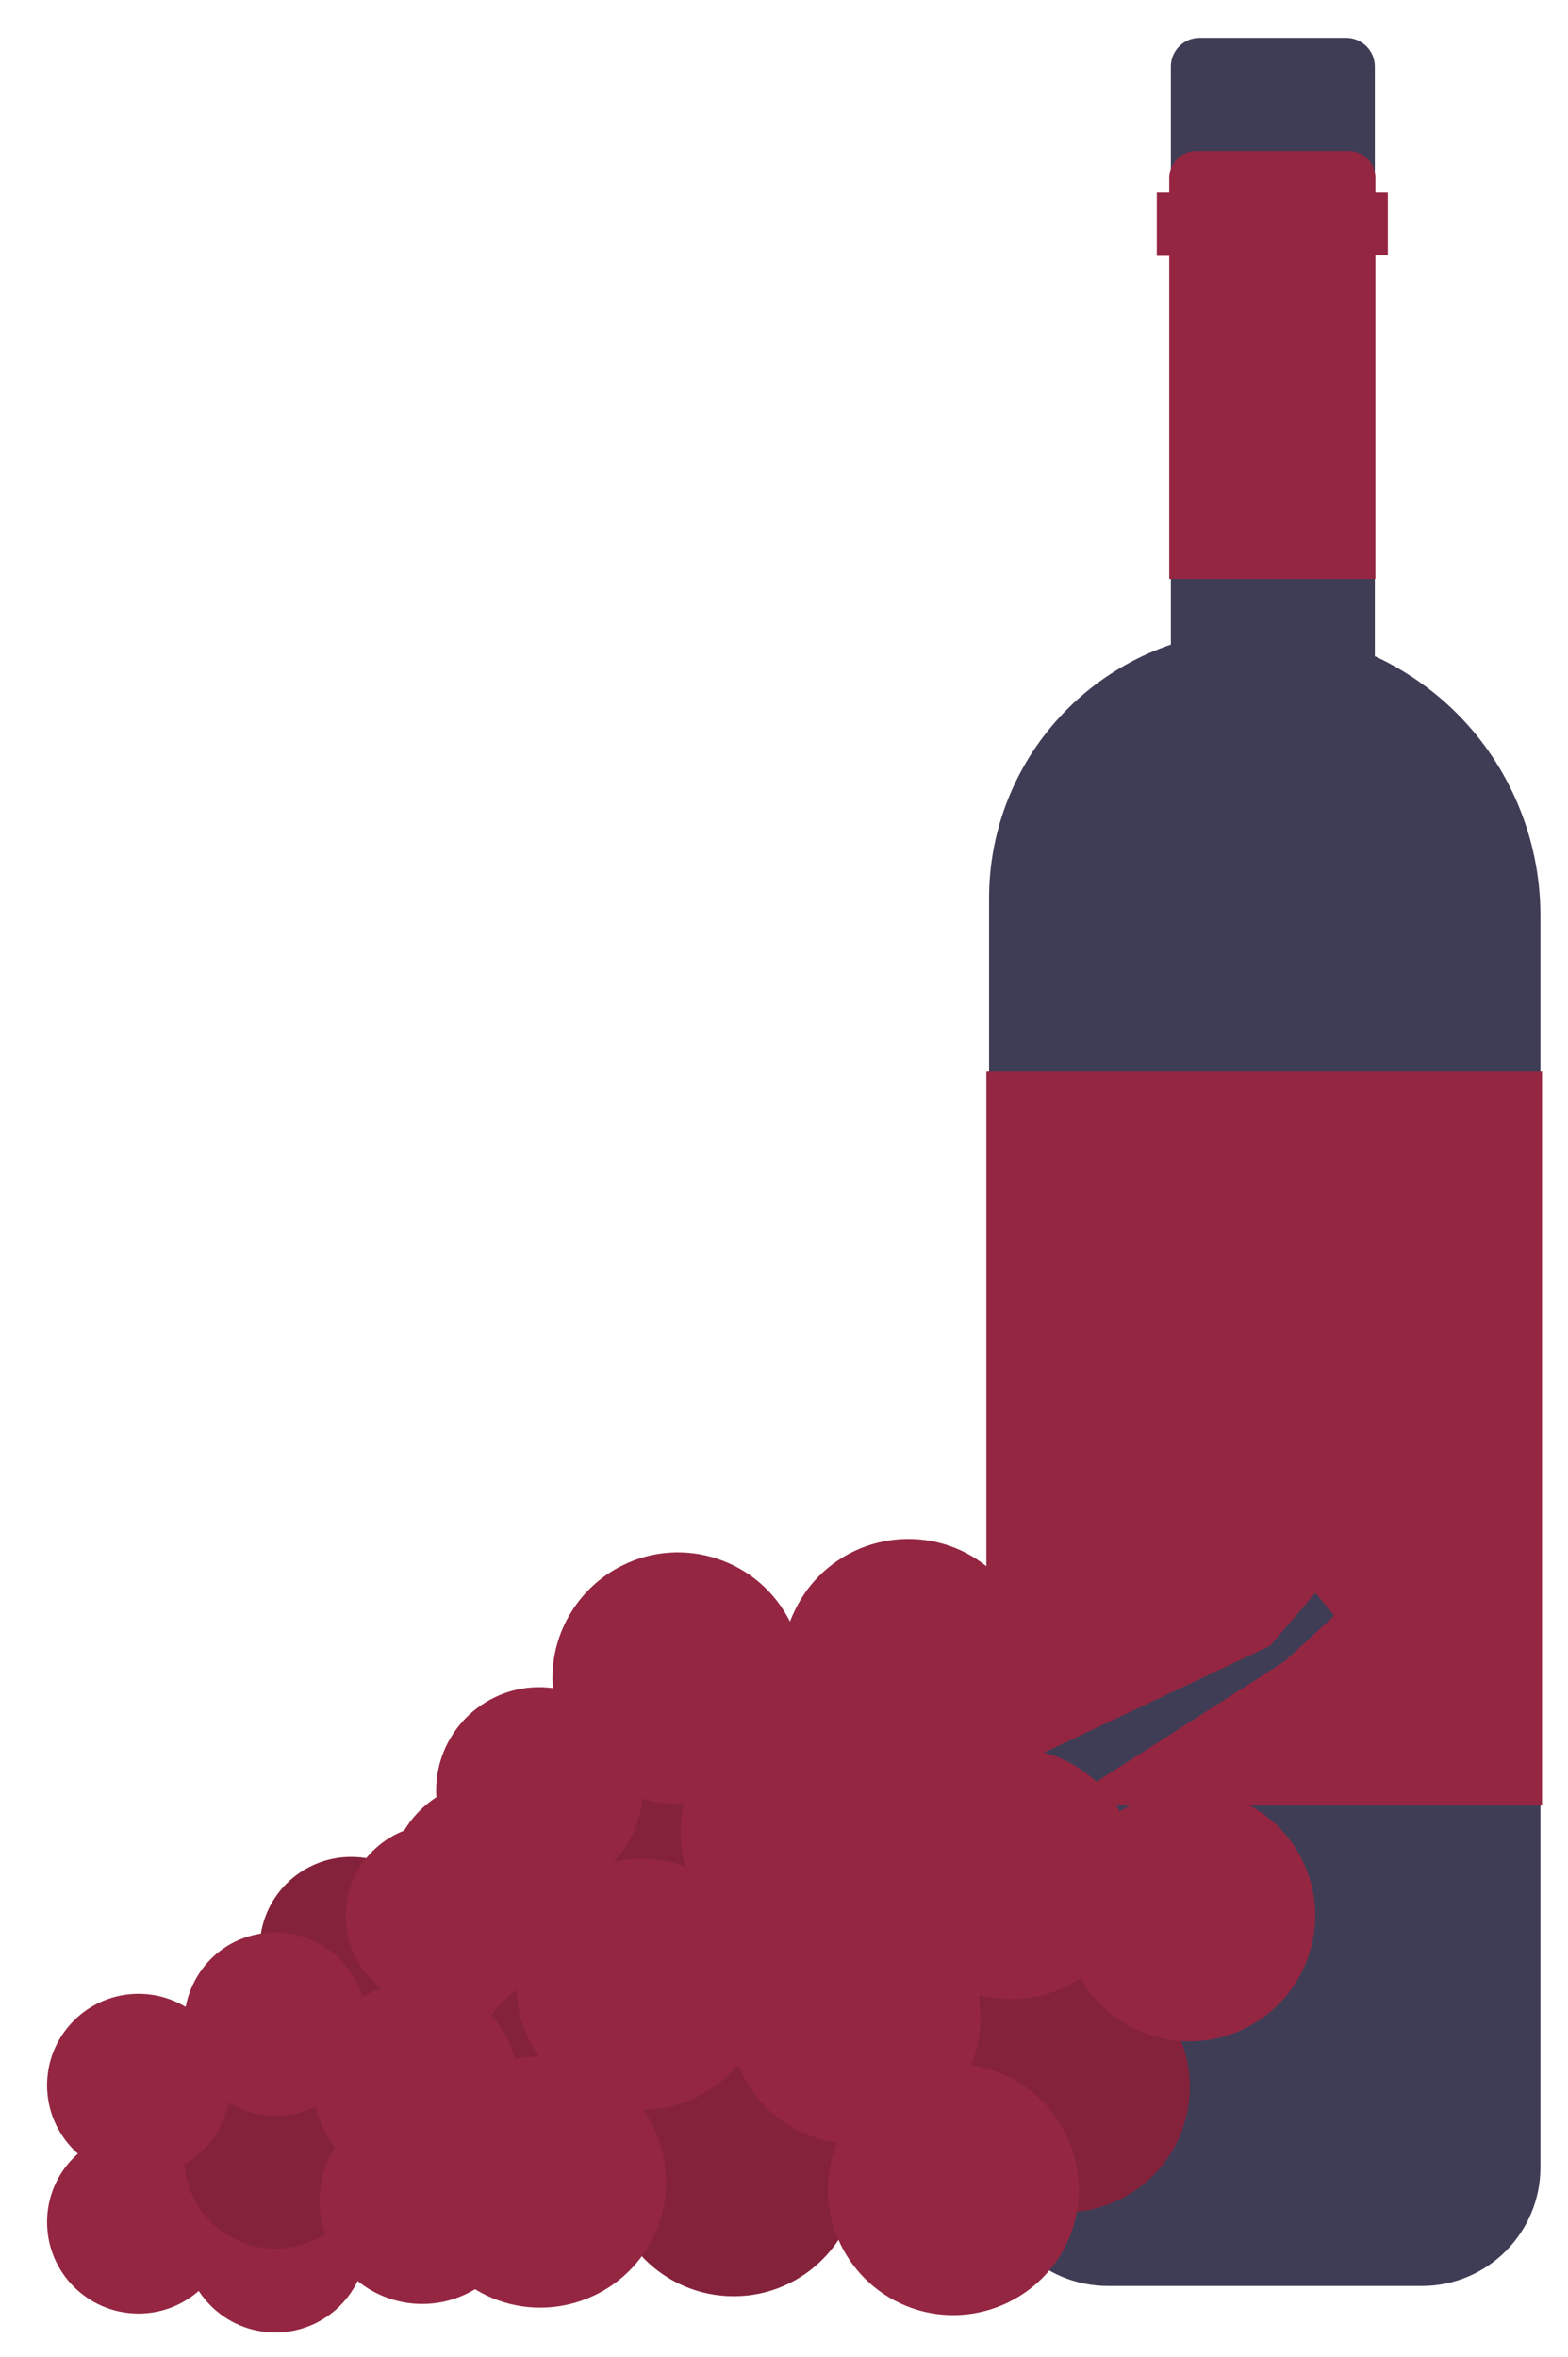<?xml version="1.0" encoding="UTF-8" standalone="no"?>
<svg
   xmlns:dc="http://purl.org/dc/elements/1.1/"
   xmlns:cc="http://creativecommons.org/ns#"
   xmlns:rdf="http://www.w3.org/1999/02/22-rdf-syntax-ns#"
   xmlns:svg="http://www.w3.org/2000/svg"
   xmlns="http://www.w3.org/2000/svg"
   version="1.1"
   x="0px"
   y="0px"
   viewBox="0 0 289.8 435.6"
   style="enable-background:new 0 0 289.8 435.6;"
   xml:space="preserve"
   id="svg368"><defs
   id="defs372" />
<style
   type="text/css"
   id="style193">
	.st0{display:none;}
	.st1{display:inline;fill:rgb(63, 61, 86);}
	.st2{display:inline;fill:rgb(148, 38, 65);}
	.st3{display:inline;opacity:0.1;enable-background:new;}
	.st4{display:inline;fill:rgb(47, 46, 65);}
	.st5{display:inline;fill:rgb(160, 97, 106);}
	.st6{display:inline;fill:rgb(242, 242, 242);}
	.st7{display:inline;fill:rgb(255, 255, 255);}
	.st8{fill:rgb(63, 61, 86);stroke:rgb(63, 61, 86);stroke-miterlimit:10;}
	.st9{fill:rgb(148, 38, 65);}
	.st10{fill:rgb(63, 61, 86);}
	.st11{opacity:0.1;enable-background:new    ;}
</style>
<g
   id="a22a2120-1380-4139-914d-7a29ac562eef"
   class="st0">
	<title
   id="title195">wine_tasting</title>
	<ellipse
   class="st1"
   cx="95"
   cy="537.2"
   rx="463"
   ry="61"
   id="ellipse197" />
	<ellipse
   class="st2"
   cx="-329.5"
   cy="297.7"
   rx="22"
   ry="15"
   id="ellipse199" />
	<path
   class="st2"
   d="M-329.5,297.7c0,0,104.5,181.6,101.7,207.8"
   id="path201" />
	<path
   class="st1"
   d="M-260.8,310.2v106.2c-21.9-30.3-65.5-61.6-147.4-86.9l147.4,202.4v1.5c0,0,0.3-0.2,0.8-0.4l0.3,0.3   c0,0,0.2-0.3,0.6-0.8C-242,522.6-98,432.9-260.8,310.2z"
   id="path203" />
	<path
   class="st1"
   d="M283.4,110.3c-6.3-6.3-13.7-11.4-21.9-15.1V-60.9c0-3.8-3.1-6.9-6.9-6.9l0,0h-38.6c-3.8,0-6.9,3.1-6.9,6.9l0,0   V92.2c-28.6,9.5-48,36.3-48,66.5v334.8c0,16.9,13.7,30.7,30.7,30.7h82.8c16.9,0,30.5-13.7,30.5-30.5v0v-331   C305,143,297.2,124.2,283.4,110.3z"
   id="path205" />
	<rect
   x="161"
   y="207.8"
   class="st2"
   width="144"
   height="190.2"
   id="rect207" />
	<path
   class="st2"
   d="M264.6-57.1h-3.1v-3.8c0-3.8-3.1-6.9-6.9-6.9h0h-38.6c-3.8,0-6.9,3.1-6.9,6.9l0,0v3.8h-3.1v16h3.1v81.8h52.4   v-81.8h3.1V-57.1z"
   id="path209" />
	<polygon
   class="st1"
   points="423.5,419.7 533.5,367.7 545.5,353.7 550.5,359.7 537.5,371.7 437.5,435.7  "
   id="polygon211" />
	<circle
   class="st2"
   cx="479.5"
   cy="483.7"
   r="33"
   id="circle213" />
	<circle
   class="st3"
   cx="479.5"
   cy="483.7"
   r="33"
   id="circle215" />
	<circle
   class="st2"
   cx="392.5"
   cy="505.7"
   r="33"
   id="circle217" />
	<circle
   class="st3"
   cx="392.5"
   cy="505.7"
   r="33"
   id="circle219" />
	<circle
   class="st2"
   cx="323.5"
   cy="480.7"
   r="33"
   id="circle221" />
	<circle
   class="st2"
   cx="335"
   cy="459.2"
   r="33"
   id="circle223" />
	<circle
   class="st2"
   cx="329"
   cy="430.2"
   r="27"
   id="circle225" />
	<circle
   class="st2"
   cx="351"
   cy="480.2"
   r="27"
   id="circle227" />
	<circle
   class="st3"
   cx="351"
   cy="480.2"
   r="27"
   id="circle229" />
	<circle
   class="st2"
   cx="370"
   cy="419.2"
   r="24"
   id="circle231" />
	<circle
   class="st3"
   cx="370"
   cy="419.2"
   r="24"
   id="circle233" />
	<circle
   class="st2"
   cx="236"
   cy="519.2"
   r="24"
   id="circle235" />
	<circle
   class="st2"
   cx="272"
   cy="524.2"
   r="24"
   id="circle237" />
	<circle
   class="st2"
   cx="272"
   cy="502.2"
   r="24"
   id="circle239" />
	<circle
   class="st3"
   cx="272"
   cy="502.2"
   r="24"
   id="circle241" />
	<circle
   class="st2"
   cx="236"
   cy="483.2"
   r="24"
   id="circle243" />
	<circle
   class="st2"
   cx="292"
   cy="447.2"
   r="24"
   id="circle245" />
	<circle
   class="st3"
   cx="292"
   cy="447.2"
   r="24"
   id="circle247" />
	<path
   class="st2"
   d="M341.5,475.7c-2.1,0-4.3,0.2-6.4,0.6c-3.8-14.4-18.6-23-33-19.2c-2.5,0.7-4.9,1.7-7.2,3.1   c-3.9-12.7-17.3-19.8-30-15.9c-12.7,3.9-19.8,17.3-15.9,30c3.9,12.7,17.3,19.8,30,15.9c1.2-0.4,2.4-0.8,3.5-1.4   c0.8,3.9,2.5,7.6,4.9,10.8c-7.8,12.7-3.9,29.3,8.8,37.1c8.6,5.3,19.4,5.4,28,0.2c15.6,9.5,35.9,4.5,45.4-11   c9.5-15.6,4.5-35.9-11-45.4C353.5,477.4,347.6,475.7,341.5,475.7z"
   id="path249" />
	<circle
   class="st2"
   cx="314.5"
   cy="438.7"
   r="24"
   id="circle251" />
	<path
   class="st2"
   d="M512.5,405.7c-6.5,0-12.9,1.9-18.4,5.6c-5.9-10.3-16.8-16.6-28.6-16.6c-0.8,0-1.7,0-2.5,0.1   c12.2-13.5,11.1-34.4-2.4-46.6c-13.5-12.2-34.4-11.1-46.6,2.4c-2.8,3.1-5,6.8-6.5,10.8c-8.2-16.3-28-22.9-44.3-14.7   c-11.2,5.6-18.2,17-18.2,29.5c0,0.9,0,1.8,0.1,2.7c-14.8-2-28.4,8.3-30.4,23.1s8.3,28.4,23.1,30.4c2.8,0.4,5.7,0.3,8.5-0.2   c-13.5,12.2-14.5,33.1-2.3,46.6c12.2,13.5,33.1,14.5,46.6,2.3c1.1-1,2.2-2.1,3.2-3.3c4.4,11,14.3,18.9,26.1,20.5   c-6.8,16.9,1.4,36.1,18.3,42.9c16.9,6.8,36.1-1.4,42.9-18.3c6.8-16.9-1.4-36.1-18.3-42.9c-2.5-1-5.1-1.7-7.7-2.1   c2.4-5.9,3-12.3,1.8-18.5c9.2,2.5,19,0.9,27-4.5c9.1,15.8,29.2,21.3,45,12.2c15.8-9.1,21.3-29.2,12.2-45   C535.3,412.1,524.4,405.7,512.5,405.7z M360.8,424.6c4.5-4.5,7.2-10.5,7.7-16.8c3.1,0.9,6.3,1.4,9.6,1.4c0.5,0,0.9,0,1.4,0   c-1.3,5.4-1.2,11.1,0.4,16.5C373.7,423.5,367.1,423.1,360.8,424.6z"
   id="path253" />
	<path
   class="st4"
   d="M90.7,229.6l-7.4,173.7l-4.6,78.1c0,0,10.1,16.5-4.6,18.4s-42.3-2.8-38.6-11.9s6.4-9.2,6.4-9.2l3.7-88.2   L18.1,282l-34.9,116.7l-7.4,83.6c0,0,10.1,12.9,0,15.6s-36.8,2.8-35.8-5.5s4.6-8.3,4.6-8.3L-60,241.6l13.8-21.1L90.7,229.6z"
   id="path255" />
	<path
   class="st4"
   d="M70.5,494.2l3.7,23c0,0,21.1,44.1-8.3,44.1s-21.1-17.5-21.1-17.5l2.8-49.6H70.5z"
   id="path257" />
	<path
   class="st4"
   d="M-54.5,494.2l-3.7,23c0,0-21.1,44.1,8.3,44.1s21.1-17.5,21.1-17.5l-2.8-49.6H-54.5z"
   id="path259" />
	<path
   class="st5"
   d="M39.3-30.4c0,0,9.2,33.1,11,33.1S32.8,28.4,32.8,28.4L4.4,44L-5.8,1.7c0,0,9.2-23,7.4-34.9L39.3-30.4z"
   id="path261" />
	<circle
   class="st5"
   cx="24.6"
   cy="-51.6"
   r="34"
   id="circle263" />
	<path
   class="st1"
   d="M20,19.2L47.1-4.4l16,8l34.9,22.1c0,0-9.2,198.5-4.6,205.8c0,0-10.1,23-69.8,9.2S-51.7,225-51.7,225   l12.9-121.3l-15.6-76.3L-2-9.2l16.4,28.4H20z"
   id="path265" />
	<path
   class="st5"
   d="M121.1,96.4c0,0,13.8,43.2,3.7,47.8s-18.4,2.8-18.4,2.8l-15.6-37.7L121.1,96.4z"
   id="path267" />
	<path
   class="st5"
   d="M-70.1,89l-8.3,38.6v78.1c0,0,11.9,49.6,21.1,36.8s9-16.9,9-16.9l-11.8-18l5.5-73.5L-39.8,99L-70.1,89z"
   id="path269" />
	<path
   class="st4"
   d="M-7.6-85.6c0,0,11-23.9,32.2-18.4s33.1,13.8,34,22.1s-0.5,20.7-0.5,20.7s-2.3-17-17-13.3   c-14.7,3.7-37.7,0.9-37.7,0.9l-3.7,33.1c0,0-4.1-6-8.7-2.3S-22.3-78.2-7.6-85.6z"
   id="path271" />
	<path
   class="st1"
   d="M90.7,27.5l7.4-1.8c0,0,13.8,17.5,18.4,37.7s11,40.4,7.4,40.4s-36.8,12.9-36.8,12.9L90.7,27.5z"
   id="path273" />
	<path
   class="st1"
   d="M-33.3,25.6l-21.1,1.8c0,0-23.9,65.2-21.1,67.1s35.8,12.9,40.4,10.1S-33.3,25.6-33.3,25.6z"
   id="path275" />
	<path
   class="st2"
   d="M78.5,102.8c-8.8,5.8-16.1,10.2-21.7,13.3h0c-8.1-0.6-16.3-0.3-24.4,0.7c-5.7-3.2-13.4-7.8-22.9-14   c-0.1-0.1-0.2-0.1-0.3-0.2v0c-8.7-6-8.9-18.7-6.1-31.6c7.2-0.8,18.7-0.5,34.1,5.1c18.3,6.5,37.4,2.8,48.5-0.5   C87.6,86.9,86.5,97.5,78.5,102.8z"
   id="path277" />
	<path
   class="st6"
   d="M44,220.4c-16.7,0-34.5-2.5-34.5-7.3c0-4.5,15.7-6.9,30.5-7.2v-76.6c0-1.8-0.9-4.2-2.6-6.9   c-0.8-1.3-1.7-2.5-2.6-3.7c-0.8-0.4-1.7-0.9-2.6-1.4c-7.1-4-14.9-8.7-23-14c-0.1-0.1-0.2-0.1-0.3-0.2l-0.2-0.2   c-7.5-5.3-9.6-16.1-6.1-32C6.8,51.9,17.5,32.2,17.6,32l0.2-0.4l0.4,0.2c0.2,0.1,20.3,7.8,51.7,0l0.4-0.1l0.2,0.3   c0,0,1.6,2.9,3.8,7.5c4.4,9.3,10,23.1,12,35.9c2.2,13.7-0.3,23.1-7.4,27.8l0,0c-7.6,5-15,9.5-21.7,13.4l-0.1,0.1   c-1,0.5-1.9,1-2.7,1.5c-0.3,0.4-0.6,0.9-0.9,1.4c-0.4,0.6-0.8,1.3-1.1,2c-2.1,4.2-3.2,8.9-3.2,13.6l-0.5,70.8   c14.5,0.4,30,2.8,30,7.2C78.5,217.8,60.8,220.4,44,220.4z M9.7,102.3L9.7,102.3c8.1,5.4,15.8,10.1,22.9,14c1,0.5,1.9,1,2.7,1.5   l0.1,0l0.1,0.1c1,1.2,1.9,2.5,2.7,3.8c1.8,2.9,2.8,5.5,2.8,7.5v77.6l-0.5,0c-18.5,0.4-30,3.5-30,6.2c0,3,13.8,6.3,33.5,6.3   s33.5-3.3,33.5-6.3c0-2.7-11.3-5.8-29.5-6.2l-0.5,0l0.5-71.8c0-4.9,1.1-9.6,3.3-14c0.4-0.7,0.8-1.4,1.2-2.1c0.3-0.5,0.7-1.1,1-1.6   l0.1-0.1l0.1-0.1c0.9-0.5,1.9-1,2.9-1.6l0.1-0.1c6.7-3.8,14-8.3,21.6-13.3c6.8-4.5,9.1-13.5,7-26.8c-2-12.7-7.6-26.4-11.9-35.6   c-1.7-3.7-3.1-6.2-3.5-7.1c-29.1,7.2-48.5,1.1-51.5,0C16.7,35.7,7.4,53.7,3.6,71c-3.4,15.6-1.4,26.1,5.9,31.1L9.7,102.3z"
   id="path279" />
	<circle
   class="st2"
   cx="26"
   cy="63.7"
   r="2.5"
   id="circle281" />
	<circle
   class="st7"
   cx="19"
   cy="86.8"
   r="2.5"
   id="circle283" />
	<circle
   class="st2"
   cx="32"
   cy="69.7"
   r="1.5"
   id="circle285" />
	<circle
   class="st7"
   cx="38"
   cy="98.3"
   r="1.5"
   id="circle287" />
	<circle
   class="st7"
   cx="27.5"
   cy="99.8"
   r="1.5"
   id="circle289" />
	<circle
   class="st2"
   cx="58"
   cy="49.7"
   r="1.5"
   id="circle291" />
	<path
   class="st5"
   d="M116.5,117.5c0,0,11,20.2,8.3,26.6S99,154.3,96.2,154.3s-35.8-7.4-35.8-7.4S9.9,123,24.6,111.1   s42.3,16.5,42.3,16.5h22.1l11.9-8.3L116.5,117.5z"
   id="path293" />
</g>
<g
   id="Camada_5"
   class="st0">
	<path
   class="st1"
   d="M257.7,435.6h-380.9c-17.7,0-32.1-14.4-32.1-32.1V22.6c0-17.7,14.4-32.1,32.1-32.1h380.9   c17.7,0,32.1,14.4,32.1,32.1v380.9C289.8,421.2,275.4,435.6,257.7,435.6z"
   id="path296" />
</g>
<g
   id="Camada_3"
   class="st0">
	<path
   class="st2"
   d="M27.7,277.9c-10.4,6.8-18.9,12-25.5,15.7h0c-9.6-0.7-19.2-0.4-28.7,0.8c-6.7-3.7-15.8-9.1-26.9-16.5   c-0.1-0.1-0.2-0.1-0.3-0.2v0c-10.2-7-10.5-21.9-7.2-37.2c8.5-0.9,22-0.5,40.1,5.9c21.5,7.7,43.9,3.3,57-0.6   C38.3,259.3,37,271.8,27.7,277.9z"
   id="path299" />
	<path
   class="st6"
   d="M-12.8,416c-19.7,0-40.5-3-40.5-8.5c0-5.3,18.5-8.1,35.8-8.5V309c0-2.1-1-4.9-3.1-8.2c-0.9-1.5-2-2.9-3-4.3   c-1-0.5-2-1.1-3.1-1.7c-8.4-4.7-17.5-10.2-27-16.5c-0.1-0.1-0.2-0.2-0.3-0.2l-0.2-0.2c-8.8-6.3-11.2-18.9-7.1-37.6   c4.8-22.2,17.4-45.4,17.5-45.6l0.2-0.5l0.5,0.2c0.2,0.1,23.8,9.2,60.7,0l0.4-0.1l0.2,0.4c0,0,1.9,3.5,4.4,8.8   c5.1,10.9,11.7,27.1,14.1,42.1c2.6,16.1-0.4,27.1-8.7,32.6l0,0c-9,5.9-17.6,11.2-25.5,15.7l-0.1,0.1c-1.1,0.6-2.2,1.2-3.2,1.8   c-0.4,0.5-0.7,1.1-1.1,1.7c-0.5,0.8-0.9,1.6-1.3,2.4c-2.5,4.9-3.7,10.4-3.8,15.9L-7.5,399c17.1,0.4,35.2,3.3,35.2,8.4   C27.7,413,6.8,416-12.8,416z M-53.1,277.4L-53.1,277.4c9.5,6.3,18.6,11.8,26.9,16.5c1.1,0.6,2.2,1.2,3.2,1.7l0.1,0.1l0.1,0.1   c1.1,1.4,2.2,3,3.2,4.5c2.2,3.5,3.2,6.4,3.2,8.8v91.1l-0.6,0c-21.8,0.4-35.3,4.1-35.3,7.3c0,3.5,16.2,7.3,39.4,7.3   s39.4-3.9,39.4-7.3c0-3.1-13.3-6.8-34.7-7.3l-0.6,0l0.5-84.3c0-5.7,1.3-11.3,3.9-16.4c0.4-0.9,0.9-1.7,1.4-2.5   c0.4-0.6,0.8-1.3,1.2-1.8l0.1-0.1l0.1-0.1c1.1-0.6,2.2-1.2,3.4-1.9l0.1-0.1c7.9-4.5,16.4-9.7,25.3-15.6c7.9-5.2,10.7-15.8,8.2-31.5   c-2.4-14.9-8.9-31-14-41.8c-2-4.3-3.6-7.3-4.2-8.4c-34.1,8.4-56.9,1.3-60.5,0c-1.8,3.3-12.7,24.5-17.2,44.9   c-4,18.3-1.7,30.6,6.9,36.5L-53.1,277.4z"
   id="path301" />
	<circle
   class="st2"
   cx="-34"
   cy="232.1"
   r="2.9"
   id="circle303" />
	<circle
   class="st7"
   cx="-42.2"
   cy="259.1"
   r="2.9"
   id="circle305" />
	<circle
   class="st2"
   cx="-26.9"
   cy="239.1"
   r="1.8"
   id="circle307" />
	<circle
   class="st7"
   cx="-19.9"
   cy="272.6"
   r="1.8"
   id="circle309" />
	<circle
   class="st7"
   cx="-32.2"
   cy="274.4"
   r="1.8"
   id="circle311" />
	<circle
   class="st2"
   cx="3.6"
   cy="215.6"
   r="1.8"
   id="circle313" />
</g>
<g
   id="Camada_2">
	<path
   class="st8"
   d="M268.9,132.2c-4.4-4.4-9.6-8-15.3-10.6V12.3c0-2.7-2.2-4.8-4.8-4.8l0,0h-27.1c-2.7,0-4.8,2.2-4.8,4.8l0,0   v107.2c-20.1,6.7-33.6,25.4-33.6,46.5v234.5c0,11.9,9.6,21.5,21.5,21.5h58c11.8,0,21.4-9.6,21.4-21.4v0V168.8   C284.1,155.1,278.6,141.9,268.9,132.2z"
   id="path316" />
	<rect
   x="182.3"
   y="198"
   class="st9"
   width="102.7"
   height="135.7"
   id="rect318" />
	<path
   class="st9"
   d="M256.5,35.6h-2.3v-2.7c0-2.8-2.2-5-5-5h0h-28.1c-2.8,0-5,2.3-5,5l0,0v2.7h-2.3v11.7h2.3v59.7h38.1V47.2h2.3   V35.6z"
   id="path320" />
</g>
<g
   id="Camada_4">
	<polygon
   class="st10"
   points="157.4,340.7 234.7,304.2 243.1,294.4 246.6,298.6 237.5,307 167.2,352  "
   id="polygon323" />
	<circle
   class="st9"
   cx="196.7"
   cy="385.7"
   r="23.2"
   id="circle325" />
	<circle
   class="st11"
   cx="196.7"
   cy="385.7"
   r="23.2"
   id="circle327" />
	<circle
   class="st9"
   cx="135.6"
   cy="401.2"
   r="23.2"
   id="circle329" />
	<circle
   class="st11"
   cx="135.6"
   cy="401.2"
   r="23.2"
   id="circle331" />
	<circle
   class="st9"
   cx="87.1"
   cy="383.6"
   r="23.2"
   id="circle333" />
	<circle
   class="st9"
   cx="95.2"
   cy="368.5"
   r="23.2"
   id="circle335" />
	<circle
   class="st9"
   cx="91"
   cy="348.1"
   r="19"
   id="circle337" />
	<circle
   class="st9"
   cx="106.4"
   cy="383.3"
   r="19"
   id="circle339" />
	<circle
   class="st11"
   cx="106.4"
   cy="383.3"
   r="19"
   id="circle341" />
	<circle
   class="st9"
   cx="119.8"
   cy="340.4"
   r="16.9"
   id="circle343" />
	<circle
   class="st11"
   cx="119.8"
   cy="340.4"
   r="16.9"
   id="circle345" />
	<circle
   class="st9"
   cx="25.6"
   cy="410.7"
   r="16.9"
   id="circle347" />
	<circle
   class="st9"
   cx="50.9"
   cy="414.2"
   r="16.9"
   id="circle349" />
	<circle
   class="st9"
   cx="50.9"
   cy="398.7"
   r="16.9"
   id="circle351" />
	<circle
   class="st11"
   cx="50.9"
   cy="398.7"
   r="16.9"
   id="circle353" />
	<circle
   class="st9"
   cx="25.6"
   cy="385.4"
   r="16.9"
   id="circle355" />
	<circle
   class="st9"
   cx="64.9"
   cy="360.1"
   r="16.9"
   id="circle357" />
	<circle
   class="st11"
   cx="64.9"
   cy="360.1"
   r="16.9"
   id="circle359" />
	<path
   class="st9"
   d="M99.7,380.1c-1.5,0-3,0.1-4.5,0.4c-2.7-10.1-13.1-16.2-23.2-13.5c-1.8,0.5-3.5,1.2-5,2.1   c-2.7-8.9-12.2-13.9-21.1-11.2S32,370.2,34.8,379.1c2.7,8.9,12.2,13.9,21.1,11.2c0.8-0.3,1.7-0.6,2.5-1c0.6,2.8,1.8,5.3,3.5,7.6   c-5.5,8.9-2.7,20.6,6.2,26.1c6,3.7,13.6,3.8,19.7,0.1c10.9,6.7,25.2,3.2,31.9-7.7c6.7-10.9,3.2-25.2-7.7-31.9   C108.2,381.3,104,380.1,99.7,380.1z"
   id="path361" />
	<circle
   class="st9"
   cx="80.8"
   cy="354.1"
   r="16.9"
   id="circle363" />
	<path
   class="st9"
   d="M219.9,330.9c-4.6,0-9.1,1.4-12.9,3.9c-4.1-7.2-11.8-11.7-20.1-11.7c-0.6,0-1.2,0-1.8,0.1   c8.6-9.5,7.8-24.2-1.7-32.8c-9.5-8.6-24.2-7.8-32.8,1.7c-2,2.2-3.5,4.8-4.6,7.6c-5.7-11.4-19.7-16.1-31.1-10.3   c-7.8,3.9-12.8,12-12.8,20.7c0,0.7,0,1.3,0.1,1.9c-10.4-1.4-19.9,5.9-21.4,16.2s5.9,19.9,16.2,21.4c2,0.3,4,0.2,6-0.1   c-9.5,8.6-10.2,23.3-1.6,32.8c8.6,9.5,23.3,10.2,32.8,1.6c0.8-0.7,1.5-1.5,2.2-2.3c3.1,7.7,10.1,13.3,18.3,14.4   c-4.8,11.9,1,25.4,12.8,30.2c11.9,4.8,25.4-1,30.2-12.8c4.8-11.9-1-25.4-12.8-30.2c-1.7-0.7-3.6-1.2-5.4-1.5   c1.7-4.1,2.1-8.6,1.3-13c6.5,1.7,13.4,0.6,18.9-3.1c6.4,11.1,20.5,15,31.7,8.6c11.1-6.4,15-20.5,8.6-31.7   C235.9,335.3,228.2,330.9,219.9,330.9z M113.3,344.2c3.1-3.2,5-7.4,5.4-11.8c2.2,0.7,4.5,1,6.7,1c0.3,0,0.6,0,1,0   c-0.9,3.8-0.8,7.8,0.3,11.6C122.3,343.4,117.7,343.1,113.3,344.2z"
   id="path365" />
</g>
</svg>
